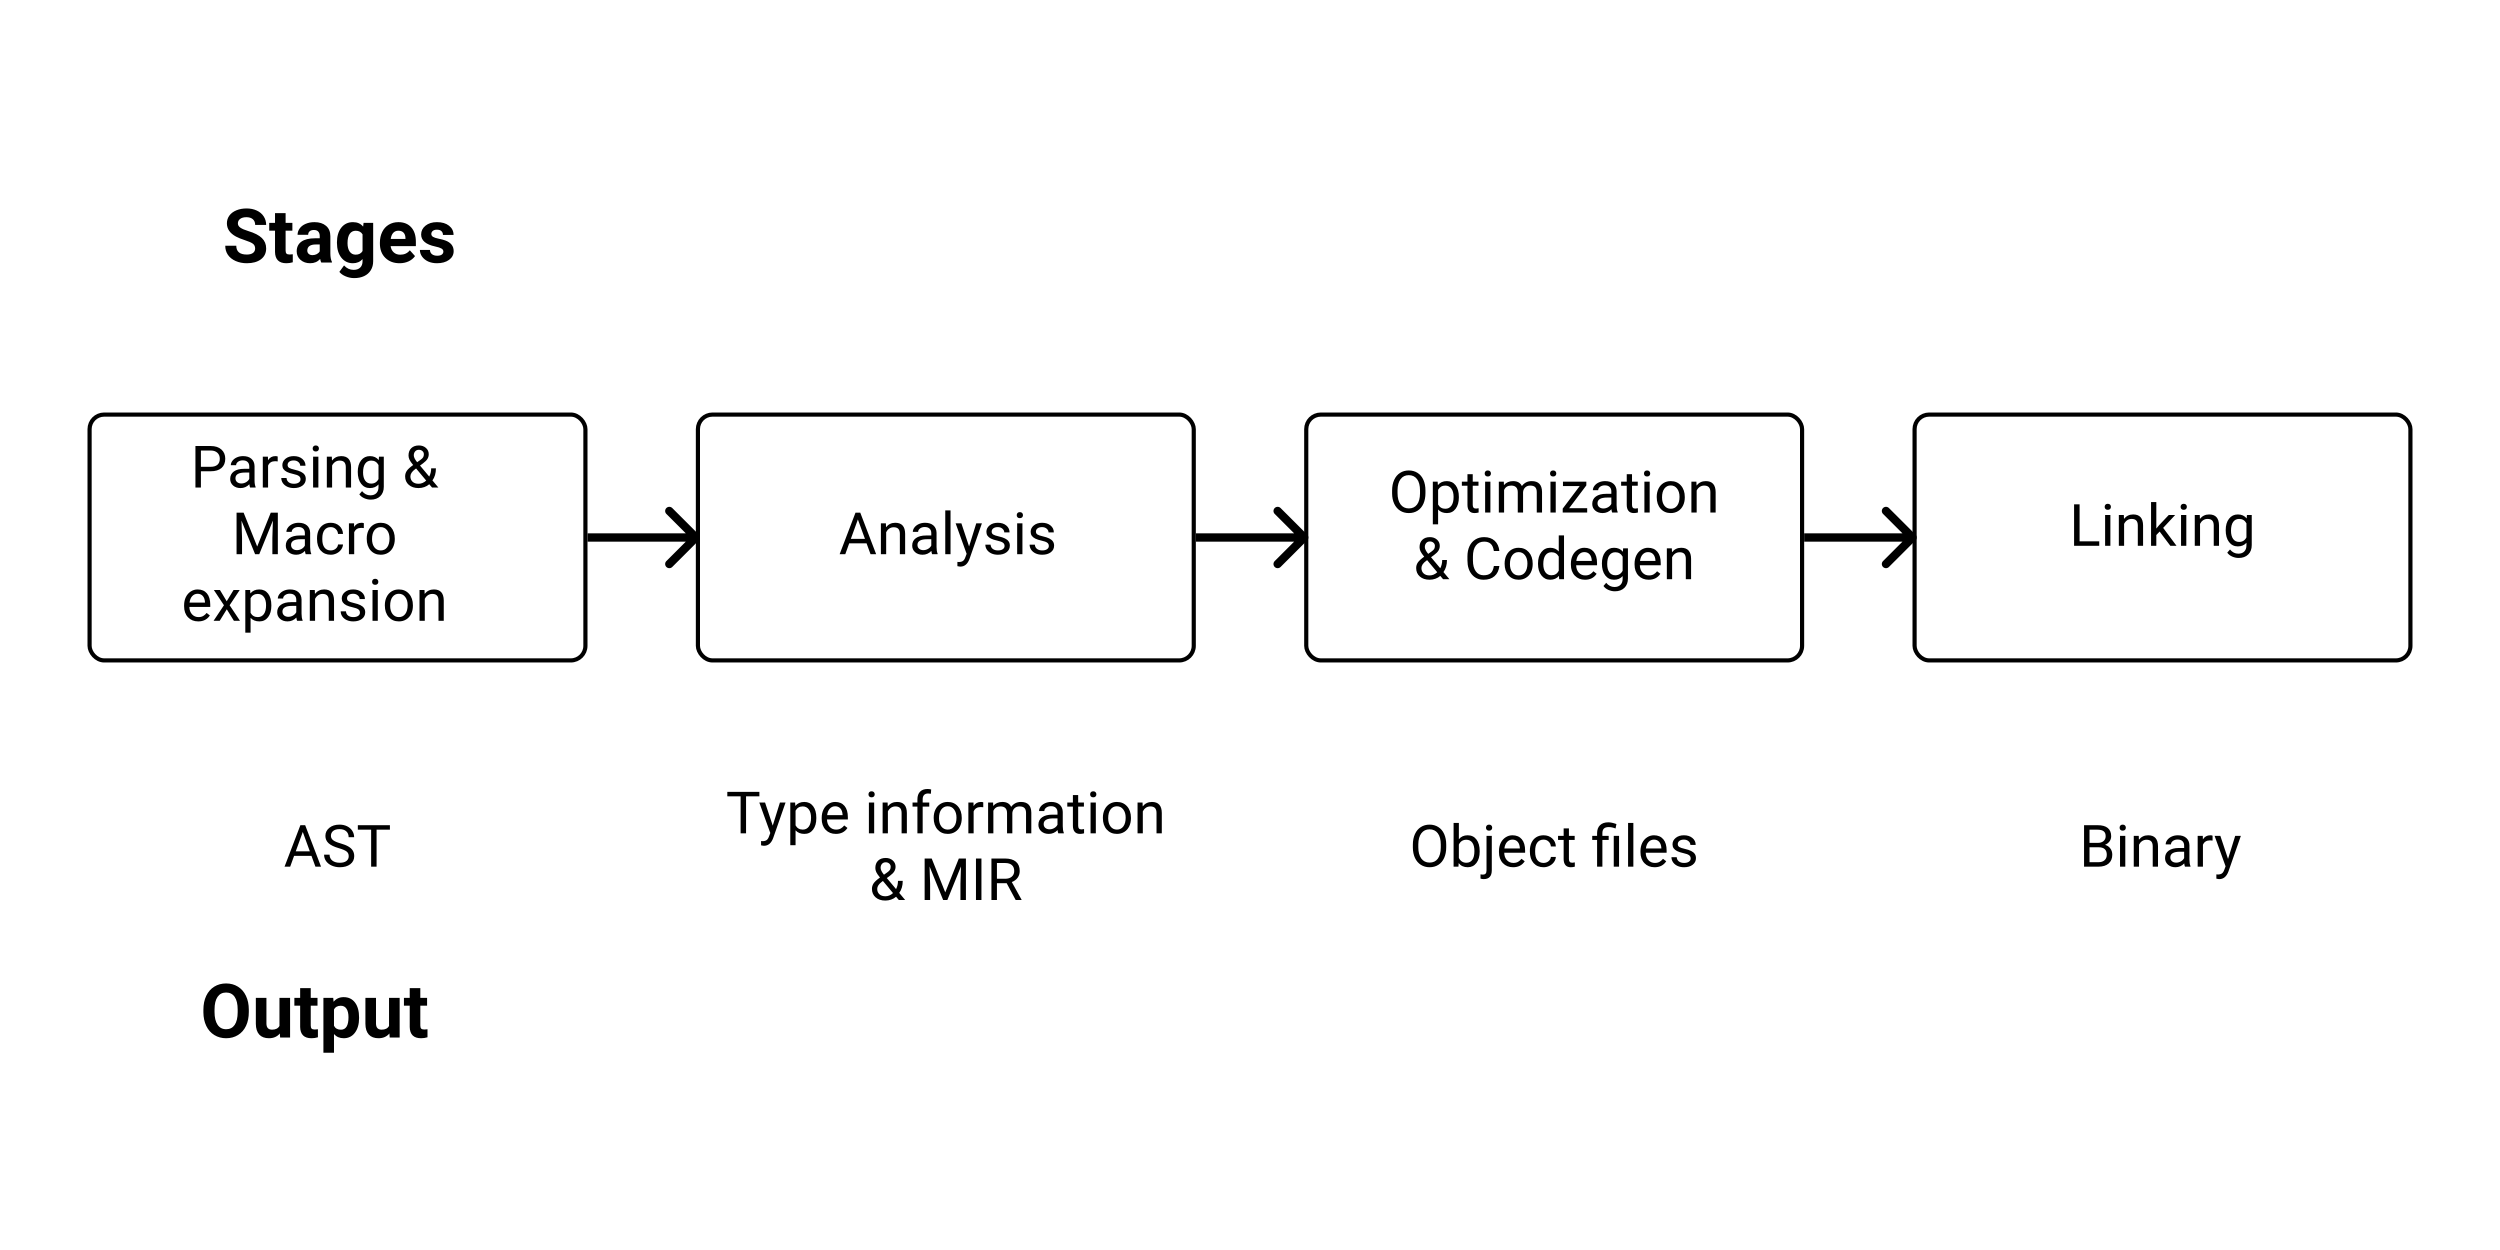<svg width="600" height="300" viewBox="0 0 600 300" fill="none" xmlns="http://www.w3.org/2000/svg">
<rect width="600" height="300" fill="white"/>
<rect x="21.5" y="99.5" width="119" height="59" rx="3.5" fill="white" stroke="black"/>
<rect x="167.5" y="99.5" width="119" height="59" rx="3.5" fill="white" stroke="black"/>
<rect x="313.5" y="99.5" width="119" height="59" rx="3.5" fill="white" stroke="black"/>
<rect x="459.5" y="99.5" width="119" height="59" rx="3.5" fill="white" stroke="black"/>
<path d="M74.752 205.402H70.582L69.645 208H68.292L72.093 198.047H73.241L77.049 208H75.702L74.752 205.402ZM70.978 204.322H74.362L72.667 199.667L70.978 204.322ZM81.321 203.563C80.196 203.24 79.375 202.843 78.86 202.374C78.35 201.9 78.095 201.317 78.095 200.624C78.095 199.84 78.407 199.193 79.031 198.683C79.66 198.168 80.476 197.91 81.478 197.91C82.162 197.91 82.77 198.042 83.304 198.307C83.841 198.571 84.256 198.936 84.548 199.4C84.844 199.865 84.992 200.373 84.992 200.925H83.673C83.673 200.323 83.481 199.852 83.099 199.51C82.716 199.163 82.176 198.99 81.478 198.99C80.831 198.99 80.326 199.134 79.961 199.421C79.601 199.703 79.421 200.098 79.421 200.604C79.421 201.009 79.592 201.353 79.934 201.636C80.28 201.914 80.866 202.169 81.69 202.401C82.52 202.634 83.167 202.891 83.632 203.174C84.101 203.452 84.448 203.778 84.671 204.151C84.899 204.525 85.013 204.965 85.013 205.471C85.013 206.277 84.698 206.924 84.069 207.412C83.44 207.895 82.6 208.137 81.547 208.137C80.863 208.137 80.225 208.007 79.633 207.747C79.04 207.483 78.582 207.123 78.259 206.667C77.94 206.211 77.78 205.694 77.78 205.115H79.1C79.1 205.717 79.321 206.193 79.763 206.544C80.209 206.89 80.804 207.063 81.547 207.063C82.24 207.063 82.77 206.922 83.14 206.64C83.509 206.357 83.693 205.972 83.693 205.484C83.693 204.997 83.522 204.621 83.181 204.356C82.839 204.088 82.219 203.823 81.321 203.563ZM93.578 199.127H90.379V208H89.073V199.127H85.881V198.047H93.578V199.127Z" fill="black"/>
<path d="M182.252 191.127H179.053V200H177.747V191.127H174.555V190.047H182.252V191.127ZM185.458 198.147L187.181 192.604H188.534L185.561 201.142C185.1 202.372 184.369 202.987 183.366 202.987L183.127 202.967L182.655 202.878V201.853L182.997 201.88C183.425 201.88 183.758 201.793 183.995 201.62C184.237 201.447 184.435 201.13 184.59 200.67L184.87 199.918L182.231 192.604H183.612L185.458 198.147ZM195.917 196.384C195.917 197.509 195.66 198.416 195.145 199.104C194.63 199.793 193.932 200.137 193.053 200.137C192.155 200.137 191.449 199.852 190.934 199.282V202.844H189.669V192.604H190.824L190.886 193.424C191.401 192.786 192.116 192.467 193.032 192.467C193.921 192.467 194.623 192.802 195.138 193.472C195.657 194.142 195.917 195.074 195.917 196.268V196.384ZM194.652 196.24C194.652 195.406 194.475 194.748 194.119 194.265C193.764 193.782 193.276 193.54 192.656 193.54C191.891 193.54 191.316 193.88 190.934 194.559V198.093C191.312 198.767 191.891 199.104 192.67 199.104C193.276 199.104 193.757 198.865 194.112 198.387C194.472 197.904 194.652 197.188 194.652 196.24ZM200.6 200.137C199.597 200.137 198.781 199.809 198.152 199.152C197.523 198.492 197.209 197.61 197.209 196.507V196.274C197.209 195.541 197.348 194.887 197.626 194.312C197.909 193.734 198.3 193.283 198.802 192.959C199.308 192.631 199.854 192.467 200.442 192.467C201.404 192.467 202.151 192.784 202.685 193.417C203.218 194.05 203.484 194.957 203.484 196.138V196.664H198.474C198.492 197.393 198.704 197.983 199.109 198.435C199.52 198.881 200.039 199.104 200.668 199.104C201.115 199.104 201.493 199.013 201.803 198.831C202.113 198.649 202.384 198.407 202.616 198.106L203.389 198.708C202.769 199.66 201.839 200.137 200.6 200.137ZM200.442 193.506C199.932 193.506 199.504 193.693 199.157 194.066C198.811 194.436 198.597 194.955 198.515 195.625H202.22V195.529C202.183 194.887 202.01 194.39 201.7 194.039C201.39 193.684 200.971 193.506 200.442 193.506ZM209.801 200H208.536V192.604H209.801V200ZM208.434 190.642C208.434 190.437 208.495 190.263 208.618 190.122C208.746 189.981 208.933 189.91 209.179 189.91C209.425 189.91 209.612 189.981 209.739 190.122C209.867 190.263 209.931 190.437 209.931 190.642C209.931 190.847 209.867 191.018 209.739 191.154C209.612 191.291 209.425 191.359 209.179 191.359C208.933 191.359 208.746 191.291 208.618 191.154C208.495 191.018 208.434 190.847 208.434 190.642ZM213.027 192.604L213.068 193.533C213.633 192.822 214.372 192.467 215.283 192.467C216.846 192.467 217.635 193.349 217.648 195.112V200H216.384V195.105C216.379 194.572 216.256 194.178 216.015 193.923C215.778 193.668 215.406 193.54 214.9 193.54C214.49 193.54 214.13 193.649 213.82 193.868C213.51 194.087 213.269 194.374 213.096 194.729V200H211.831V192.604H213.027ZM220.178 200V193.581H219.009V192.604H220.178V191.845C220.178 191.052 220.39 190.439 220.813 190.006C221.237 189.573 221.837 189.356 222.611 189.356C222.903 189.356 223.192 189.395 223.479 189.473L223.411 190.498C223.197 190.457 222.969 190.437 222.728 190.437C222.317 190.437 222.001 190.557 221.777 190.799C221.554 191.036 221.442 191.378 221.442 191.824V192.604H223.021V193.581H221.442V200H220.178ZM224.088 196.233C224.088 195.509 224.229 194.857 224.512 194.278C224.799 193.7 225.195 193.253 225.701 192.938C226.212 192.624 226.793 192.467 227.444 192.467C228.451 192.467 229.265 192.815 229.885 193.513C230.509 194.21 230.821 195.137 230.821 196.295V196.384C230.821 197.104 230.682 197.751 230.404 198.325C230.131 198.895 229.737 199.339 229.222 199.658C228.711 199.977 228.123 200.137 227.458 200.137C226.455 200.137 225.642 199.788 225.018 199.091C224.398 198.394 224.088 197.471 224.088 196.322V196.233ZM225.359 196.384C225.359 197.204 225.549 197.863 225.927 198.359C226.31 198.856 226.82 199.104 227.458 199.104C228.101 199.104 228.611 198.854 228.989 198.353C229.368 197.847 229.557 197.14 229.557 196.233C229.557 195.422 229.363 194.766 228.976 194.265C228.593 193.759 228.082 193.506 227.444 193.506C226.82 193.506 226.316 193.754 225.934 194.251C225.551 194.748 225.359 195.459 225.359 196.384ZM235.982 193.738C235.791 193.706 235.584 193.69 235.36 193.69C234.531 193.69 233.968 194.044 233.672 194.75V200H232.407V192.604H233.638L233.658 193.458C234.073 192.797 234.661 192.467 235.422 192.467C235.668 192.467 235.855 192.499 235.982 192.562V193.738ZM238.341 192.604L238.375 193.424C238.917 192.786 239.649 192.467 240.569 192.467C241.604 192.467 242.308 192.863 242.682 193.656C242.928 193.301 243.247 193.014 243.639 192.795C244.035 192.576 244.502 192.467 245.04 192.467C246.662 192.467 247.487 193.326 247.515 195.044V200H246.25V195.119C246.25 194.59 246.129 194.196 245.888 193.937C245.646 193.672 245.241 193.54 244.671 193.54C244.201 193.54 243.812 193.681 243.502 193.964C243.192 194.242 243.012 194.618 242.962 195.092V200H241.69V195.153C241.69 194.078 241.164 193.54 240.111 193.54C239.282 193.54 238.715 193.893 238.409 194.6V200H237.145V192.604H238.341ZM253.995 200C253.922 199.854 253.863 199.594 253.817 199.221C253.229 199.831 252.528 200.137 251.712 200.137C250.983 200.137 250.383 199.932 249.914 199.521C249.449 199.107 249.217 198.583 249.217 197.949C249.217 197.179 249.508 196.582 250.092 196.158C250.68 195.73 251.505 195.516 252.566 195.516H253.797V194.935C253.797 194.493 253.665 194.142 253.4 193.882C253.136 193.618 252.746 193.485 252.231 193.485C251.78 193.485 251.402 193.599 251.097 193.827C250.791 194.055 250.639 194.331 250.639 194.654H249.367C249.367 194.285 249.497 193.93 249.757 193.588C250.021 193.242 250.377 192.968 250.823 192.768C251.274 192.567 251.769 192.467 252.307 192.467C253.159 192.467 253.826 192.681 254.31 193.109C254.793 193.533 255.043 194.119 255.062 194.866V198.271C255.062 198.95 255.148 199.49 255.321 199.891V200H253.995ZM251.896 199.036C252.293 199.036 252.669 198.934 253.024 198.729C253.38 198.523 253.637 198.257 253.797 197.929V196.411H252.806C251.256 196.411 250.481 196.865 250.481 197.771C250.481 198.168 250.614 198.478 250.878 198.701C251.142 198.924 251.482 199.036 251.896 199.036ZM258.76 190.812V192.604H260.141V193.581H258.76V198.168C258.76 198.464 258.821 198.688 258.944 198.838C259.067 198.984 259.277 199.057 259.573 199.057C259.719 199.057 259.92 199.029 260.175 198.975V200C259.842 200.091 259.519 200.137 259.204 200.137C258.639 200.137 258.213 199.966 257.926 199.624C257.639 199.282 257.495 198.797 257.495 198.168V193.581H256.148V192.604H257.495V190.812H258.76ZM262.998 200H261.733V192.604H262.998V200ZM261.631 190.642C261.631 190.437 261.692 190.263 261.815 190.122C261.943 189.981 262.13 189.91 262.376 189.91C262.622 189.91 262.809 189.981 262.937 190.122C263.064 190.263 263.128 190.437 263.128 190.642C263.128 190.847 263.064 191.018 262.937 191.154C262.809 191.291 262.622 191.359 262.376 191.359C262.13 191.359 261.943 191.291 261.815 191.154C261.692 191.018 261.631 190.847 261.631 190.642ZM264.693 196.233C264.693 195.509 264.835 194.857 265.117 194.278C265.404 193.7 265.801 193.253 266.307 192.938C266.817 192.624 267.398 192.467 268.05 192.467C269.057 192.467 269.87 192.815 270.49 193.513C271.115 194.21 271.427 195.137 271.427 196.295V196.384C271.427 197.104 271.288 197.751 271.01 198.325C270.736 198.895 270.342 199.339 269.827 199.658C269.317 199.977 268.729 200.137 268.063 200.137C267.061 200.137 266.247 199.788 265.623 199.091C265.003 198.394 264.693 197.471 264.693 196.322V196.233ZM265.965 196.384C265.965 197.204 266.154 197.863 266.532 198.359C266.915 198.856 267.425 199.104 268.063 199.104C268.706 199.104 269.216 198.854 269.595 198.353C269.973 197.847 270.162 197.14 270.162 196.233C270.162 195.422 269.968 194.766 269.581 194.265C269.198 193.759 268.688 193.506 268.05 193.506C267.425 193.506 266.922 193.754 266.539 194.251C266.156 194.748 265.965 195.459 265.965 196.384ZM274.209 192.604L274.25 193.533C274.815 192.822 275.553 192.467 276.465 192.467C278.028 192.467 278.816 193.349 278.83 195.112V200H277.565V195.105C277.561 194.572 277.438 194.178 277.196 193.923C276.959 193.668 276.588 193.54 276.082 193.54C275.672 193.54 275.312 193.649 275.002 193.868C274.692 194.087 274.451 194.374 274.277 194.729V200H273.013V192.604H274.209ZM209.268 213.327C209.268 212.849 209.4 212.409 209.664 212.008C209.933 211.607 210.443 211.14 211.195 210.606C210.753 210.069 210.457 209.636 210.307 209.308C210.156 208.979 210.081 208.654 210.081 208.33C210.081 207.574 210.304 206.981 210.751 206.553C211.198 206.124 211.804 205.91 212.569 205.91C213.253 205.91 213.818 206.111 214.265 206.512C214.711 206.908 214.935 207.41 214.935 208.016C214.935 208.417 214.832 208.788 214.627 209.13C214.426 209.467 214.073 209.823 213.567 210.196L212.836 210.736L215.051 213.382C215.361 212.789 215.516 212.131 215.516 211.406H216.657C216.657 212.568 216.377 213.532 215.816 214.298L217.238 216H215.721L215.058 215.214C214.72 215.515 214.324 215.745 213.868 215.904C213.417 216.059 212.957 216.137 212.487 216.137C211.517 216.137 210.737 215.879 210.149 215.364C209.562 214.849 209.268 214.17 209.268 213.327ZM212.487 215.104C213.157 215.104 213.77 214.849 214.326 214.339L211.899 211.434L211.674 211.598C210.913 212.158 210.532 212.735 210.532 213.327C210.532 213.865 210.705 214.296 211.052 214.619C211.403 214.943 211.881 215.104 212.487 215.104ZM211.346 208.289C211.346 208.727 211.615 209.273 212.152 209.93L212.959 209.362C213.269 209.144 213.481 208.936 213.595 208.74C213.709 208.54 213.766 208.298 213.766 208.016C213.766 207.71 213.652 207.457 213.424 207.257C213.196 207.052 212.909 206.949 212.562 206.949C212.189 206.949 211.893 207.077 211.674 207.332C211.455 207.583 211.346 207.902 211.346 208.289ZM223.609 206.047L226.863 214.168L230.117 206.047H231.819V216H230.507V212.124L230.63 207.94L227.362 216H226.357L223.097 207.961L223.227 212.124V216H221.914V206.047H223.609ZM235.545 216H234.232V206.047H235.545V216ZM241.602 211.974H239.264V216H237.944V206.047H241.239C242.36 206.047 243.222 206.302 243.823 206.812C244.429 207.323 244.732 208.066 244.732 209.041C244.732 209.661 244.564 210.201 244.227 210.661C243.894 211.121 243.429 211.465 242.832 211.693L245.17 215.918V216H243.762L241.602 211.974ZM239.264 210.9H241.28C241.932 210.9 242.449 210.732 242.832 210.395C243.219 210.057 243.413 209.606 243.413 209.041C243.413 208.426 243.229 207.954 242.859 207.626C242.495 207.298 241.966 207.132 241.273 207.127H239.264V210.9Z" fill="black"/>
<path d="M347.092 203.345C347.092 204.32 346.928 205.172 346.6 205.901C346.271 206.626 345.807 207.18 345.205 207.562C344.604 207.945 343.902 208.137 343.1 208.137C342.316 208.137 341.621 207.945 341.015 207.562C340.409 207.175 339.937 206.626 339.6 205.915C339.267 205.2 339.096 204.372 339.087 203.434V202.716C339.087 201.759 339.253 200.913 339.586 200.18C339.919 199.446 340.388 198.885 340.994 198.498C341.605 198.106 342.302 197.91 343.086 197.91C343.883 197.91 344.585 198.104 345.191 198.491C345.802 198.874 346.271 199.432 346.6 200.166C346.928 200.895 347.092 201.745 347.092 202.716V203.345ZM345.786 202.702C345.786 201.522 345.549 200.617 345.075 199.988C344.601 199.355 343.938 199.038 343.086 199.038C342.257 199.038 341.603 199.355 341.124 199.988C340.65 200.617 340.406 201.492 340.393 202.613V203.345C340.393 204.489 340.632 205.389 341.11 206.045C341.593 206.697 342.257 207.022 343.1 207.022C343.947 207.022 344.604 206.715 345.068 206.1C345.533 205.48 345.772 204.593 345.786 203.44V202.702ZM355.124 204.384C355.124 205.514 354.864 206.423 354.345 207.111C353.825 207.795 353.128 208.137 352.253 208.137C351.319 208.137 350.596 207.806 350.086 207.146L350.024 208H348.862V197.5H350.127V201.417C350.637 200.784 351.341 200.467 352.239 200.467C353.137 200.467 353.841 200.806 354.352 201.485C354.867 202.164 355.124 203.094 355.124 204.274V204.384ZM353.859 204.24C353.859 203.379 353.693 202.714 353.36 202.244C353.028 201.775 352.549 201.54 351.925 201.54C351.091 201.54 350.492 201.927 350.127 202.702V205.901C350.514 206.676 351.118 207.063 351.938 207.063C352.545 207.063 353.016 206.829 353.354 206.359C353.691 205.89 353.859 205.184 353.859 204.24ZM358.029 200.604V208.854C358.029 210.276 357.384 210.987 356.095 210.987C355.817 210.987 355.559 210.946 355.322 210.864V209.853C355.468 209.889 355.66 209.907 355.896 209.907C356.179 209.907 356.393 209.83 356.539 209.675C356.689 209.524 356.765 209.26 356.765 208.882V200.604H358.029ZM356.635 198.642C356.635 198.441 356.696 198.27 356.819 198.129C356.947 197.983 357.132 197.91 357.373 197.91C357.619 197.91 357.806 197.981 357.934 198.122C358.061 198.263 358.125 198.437 358.125 198.642C358.125 198.847 358.061 199.018 357.934 199.154C357.806 199.291 357.619 199.359 357.373 199.359C357.127 199.359 356.942 199.291 356.819 199.154C356.696 199.018 356.635 198.847 356.635 198.642ZM363.143 208.137C362.14 208.137 361.324 207.809 360.695 207.152C360.066 206.492 359.752 205.61 359.752 204.507V204.274C359.752 203.541 359.891 202.887 360.169 202.312C360.451 201.734 360.843 201.283 361.345 200.959C361.851 200.631 362.397 200.467 362.985 200.467C363.947 200.467 364.694 200.784 365.228 201.417C365.761 202.05 366.027 202.957 366.027 204.138V204.664H361.017C361.035 205.393 361.247 205.983 361.652 206.435C362.062 206.881 362.582 207.104 363.211 207.104C363.658 207.104 364.036 207.013 364.346 206.831C364.656 206.649 364.927 206.407 365.159 206.106L365.932 206.708C365.312 207.66 364.382 208.137 363.143 208.137ZM362.985 201.506C362.475 201.506 362.047 201.693 361.7 202.066C361.354 202.436 361.14 202.955 361.058 203.625H364.763V203.529C364.726 202.887 364.553 202.39 364.243 202.039C363.933 201.684 363.514 201.506 362.985 201.506ZM370.464 207.104C370.915 207.104 371.309 206.968 371.646 206.694C371.984 206.421 372.171 206.079 372.207 205.669H373.403C373.381 206.093 373.235 206.496 372.966 206.879C372.697 207.262 372.337 207.567 371.886 207.795C371.439 208.023 370.965 208.137 370.464 208.137C369.457 208.137 368.655 207.802 368.058 207.132C367.465 206.457 367.169 205.537 367.169 204.37V204.158C367.169 203.438 367.301 202.798 367.565 202.237C367.83 201.677 368.208 201.242 368.7 200.932C369.197 200.622 369.783 200.467 370.457 200.467C371.286 200.467 371.975 200.715 372.521 201.212C373.073 201.709 373.367 202.354 373.403 203.146H372.207C372.171 202.668 371.988 202.276 371.66 201.971C371.337 201.661 370.936 201.506 370.457 201.506C369.814 201.506 369.315 201.738 368.96 202.203C368.609 202.663 368.434 203.331 368.434 204.206V204.445C368.434 205.298 368.609 205.954 368.96 206.414C369.311 206.874 369.812 207.104 370.464 207.104ZM376.541 198.812V200.604H377.922V201.581H376.541V206.168C376.541 206.464 376.603 206.688 376.726 206.838C376.849 206.984 377.058 207.057 377.354 207.057C377.5 207.057 377.701 207.029 377.956 206.975V208C377.623 208.091 377.3 208.137 376.985 208.137C376.42 208.137 375.994 207.966 375.707 207.624C375.42 207.282 375.276 206.797 375.276 206.168V201.581H373.93V200.604H375.276V198.812H376.541ZM383.302 208V201.581H382.133V200.604H383.302V199.975C383.302 199.15 383.536 198.507 384.006 198.047C384.48 197.587 385.147 197.356 386.009 197.356C386.519 197.356 387.164 197.495 387.943 197.773L387.731 198.84C387.162 198.612 386.619 198.498 386.104 198.498C385.562 198.498 385.17 198.621 384.929 198.867C384.692 199.109 384.573 199.473 384.573 199.961V200.604H386.084V201.581H384.573V208H383.302ZM388.572 208H387.301V200.604H388.572V208ZM392.004 208H390.739V197.5H392.004V208ZM397.104 208.137C396.101 208.137 395.285 207.809 394.656 207.152C394.027 206.492 393.713 205.61 393.713 204.507V204.274C393.713 203.541 393.852 202.887 394.13 202.312C394.412 201.734 394.804 201.283 395.306 200.959C395.812 200.631 396.358 200.467 396.946 200.467C397.908 200.467 398.655 200.784 399.188 201.417C399.722 202.05 399.988 202.957 399.988 204.138V204.664H394.978C394.996 205.393 395.208 205.983 395.613 206.435C396.023 206.881 396.543 207.104 397.172 207.104C397.618 207.104 397.997 207.013 398.307 206.831C398.617 206.649 398.888 206.407 399.12 206.106L399.893 206.708C399.273 207.66 398.343 208.137 397.104 208.137ZM396.946 201.506C396.436 201.506 396.007 201.693 395.661 202.066C395.315 202.436 395.101 202.955 395.019 203.625H398.724V203.529C398.687 202.887 398.514 202.39 398.204 202.039C397.894 201.684 397.475 201.506 396.946 201.506ZM405.765 206.038C405.765 205.696 405.635 205.432 405.375 205.245C405.12 205.054 404.671 204.89 404.028 204.753C403.39 204.616 402.882 204.452 402.504 204.261C402.13 204.069 401.852 203.841 401.67 203.577C401.492 203.313 401.403 202.998 401.403 202.634C401.403 202.028 401.659 201.515 402.169 201.096C402.684 200.676 403.34 200.467 404.138 200.467C404.976 200.467 405.655 200.683 406.175 201.116C406.699 201.549 406.961 202.103 406.961 202.777H405.689C405.689 202.431 405.541 202.132 405.245 201.882C404.953 201.631 404.584 201.506 404.138 201.506C403.677 201.506 403.317 201.606 403.058 201.807C402.798 202.007 402.668 202.269 402.668 202.593C402.668 202.898 402.789 203.128 403.03 203.283C403.272 203.438 403.707 203.586 404.336 203.728C404.969 203.869 405.482 204.037 405.874 204.233C406.266 204.429 406.555 204.666 406.742 204.944C406.934 205.218 407.029 205.553 407.029 205.949C407.029 206.61 406.765 207.141 406.236 207.542C405.708 207.938 405.022 208.137 404.179 208.137C403.586 208.137 403.062 208.032 402.606 207.822C402.151 207.613 401.793 207.321 401.533 206.947C401.278 206.569 401.15 206.161 401.15 205.724H402.415C402.438 206.147 402.606 206.485 402.921 206.735C403.24 206.981 403.659 207.104 404.179 207.104C404.657 207.104 405.04 207.009 405.327 206.817C405.619 206.621 405.765 206.362 405.765 206.038Z" fill="black"/>
<path d="M500.173 208V198.047H503.427C504.507 198.047 505.318 198.27 505.86 198.717C506.407 199.163 506.681 199.824 506.681 200.699C506.681 201.164 506.549 201.576 506.284 201.937C506.02 202.292 505.66 202.568 505.204 202.764C505.742 202.914 506.166 203.201 506.476 203.625C506.79 204.044 506.947 204.546 506.947 205.129C506.947 206.022 506.658 206.724 506.079 207.234C505.5 207.745 504.682 208 503.625 208H500.173ZM501.485 203.345V206.927H503.652C504.263 206.927 504.744 206.77 505.095 206.455C505.45 206.136 505.628 205.699 505.628 205.143C505.628 203.944 504.976 203.345 503.673 203.345H501.485ZM501.485 202.292H503.468C504.042 202.292 504.5 202.148 504.842 201.861C505.188 201.574 505.361 201.185 505.361 200.692C505.361 200.146 505.202 199.749 504.883 199.503C504.564 199.252 504.078 199.127 503.427 199.127H501.485V202.292ZM510.071 208H508.807V200.604H510.071V208ZM508.704 198.642C508.704 198.437 508.766 198.263 508.889 198.122C509.016 197.981 509.203 197.91 509.449 197.91C509.695 197.91 509.882 197.981 510.01 198.122C510.137 198.263 510.201 198.437 510.201 198.642C510.201 198.847 510.137 199.018 510.01 199.154C509.882 199.291 509.695 199.359 509.449 199.359C509.203 199.359 509.016 199.291 508.889 199.154C508.766 199.018 508.704 198.847 508.704 198.642ZM513.298 200.604L513.339 201.533C513.904 200.822 514.642 200.467 515.554 200.467C517.117 200.467 517.905 201.349 517.919 203.112V208H516.654V203.105C516.65 202.572 516.527 202.178 516.285 201.923C516.048 201.668 515.677 201.54 515.171 201.54C514.761 201.54 514.401 201.649 514.091 201.868C513.781 202.087 513.539 202.374 513.366 202.729V208H512.102V200.604H513.298ZM524.393 208C524.32 207.854 524.26 207.594 524.215 207.221C523.627 207.831 522.925 208.137 522.109 208.137C521.38 208.137 520.781 207.932 520.312 207.521C519.847 207.107 519.614 206.583 519.614 205.949C519.614 205.179 519.906 204.582 520.489 204.158C521.077 203.73 521.902 203.516 522.964 203.516H524.194V202.935C524.194 202.493 524.062 202.142 523.798 201.882C523.534 201.618 523.144 201.485 522.629 201.485C522.178 201.485 521.799 201.599 521.494 201.827C521.189 202.055 521.036 202.331 521.036 202.654H519.765C519.765 202.285 519.895 201.93 520.154 201.588C520.419 201.242 520.774 200.968 521.221 200.768C521.672 200.567 522.166 200.467 522.704 200.467C523.556 200.467 524.224 200.681 524.707 201.109C525.19 201.533 525.441 202.119 525.459 202.866V206.271C525.459 206.95 525.546 207.49 525.719 207.891V208H524.393ZM522.294 207.036C522.69 207.036 523.066 206.934 523.422 206.729C523.777 206.523 524.035 206.257 524.194 205.929V204.411H523.203C521.654 204.411 520.879 204.865 520.879 205.771C520.879 206.168 521.011 206.478 521.275 206.701C521.54 206.924 521.879 207.036 522.294 207.036ZM531.017 201.738C530.825 201.706 530.618 201.69 530.395 201.69C529.565 201.69 529.002 202.044 528.706 202.75V208H527.441V200.604H528.672L528.692 201.458C529.107 200.797 529.695 200.467 530.456 200.467C530.702 200.467 530.889 200.499 531.017 200.562V201.738ZM534.729 206.147L536.451 200.604H537.805L534.831 209.142C534.371 210.372 533.639 210.987 532.637 210.987L532.397 210.967L531.926 210.878V209.853L532.268 209.88C532.696 209.88 533.029 209.793 533.266 209.62C533.507 209.447 533.705 209.13 533.86 208.67L534.141 207.918L531.502 200.604H532.883L534.729 206.147Z" fill="black"/>
<path d="M167.707 129.707C168.098 129.317 168.098 128.683 167.707 128.293L161.343 121.929C160.953 121.538 160.319 121.538 159.929 121.929C159.538 122.319 159.538 122.953 159.929 123.343L165.586 129L159.929 134.657C159.538 135.047 159.538 135.681 159.929 136.071C160.319 136.462 160.953 136.462 161.343 136.071L167.707 129.707ZM141 130H167V128H141V130Z" fill="black"/>
<path d="M313.707 129.707C314.098 129.317 314.098 128.683 313.707 128.293L307.343 121.929C306.953 121.538 306.319 121.538 305.929 121.929C305.538 122.319 305.538 122.953 305.929 123.343L311.586 129L305.929 134.657C305.538 135.047 305.538 135.681 305.929 136.071C306.319 136.462 306.953 136.462 307.343 136.071L313.707 129.707ZM287 130H313V128H287V130Z" fill="black"/>
<path d="M459.707 129.707C460.098 129.317 460.098 128.683 459.707 128.293L453.343 121.929C452.953 121.538 452.319 121.538 451.929 121.929C451.538 122.319 451.538 122.953 451.929 123.343L457.586 129L451.929 134.657C451.538 135.047 451.538 135.681 451.929 136.071C452.319 136.462 452.953 136.462 453.343 136.071L459.707 129.707ZM433 130H459V128H433V130Z" fill="black"/>
<path d="M48.218 113.104V117H46.905V107.047H50.576C51.665 107.047 52.518 107.325 53.133 107.881C53.753 108.437 54.062 109.173 54.062 110.089C54.062 111.055 53.759 111.8 53.153 112.324C52.552 112.844 51.688 113.104 50.562 113.104H48.218ZM48.218 112.03H50.576C51.278 112.03 51.816 111.866 52.19 111.538C52.563 111.205 52.75 110.727 52.75 110.103C52.75 109.51 52.563 109.036 52.19 108.681C51.816 108.325 51.303 108.141 50.651 108.127H48.218V112.03ZM60.023 117C59.95 116.854 59.891 116.594 59.846 116.221C59.258 116.831 58.556 117.137 57.74 117.137C57.011 117.137 56.412 116.932 55.942 116.521C55.477 116.107 55.245 115.583 55.245 114.949C55.245 114.179 55.537 113.582 56.12 113.158C56.708 112.73 57.533 112.516 58.595 112.516H59.825V111.935C59.825 111.493 59.693 111.142 59.429 110.882C59.164 110.618 58.775 110.485 58.26 110.485C57.809 110.485 57.43 110.599 57.125 110.827C56.82 111.055 56.667 111.331 56.667 111.654H55.395C55.395 111.285 55.525 110.93 55.785 110.588C56.05 110.242 56.405 109.968 56.852 109.768C57.303 109.567 57.797 109.467 58.335 109.467C59.187 109.467 59.855 109.681 60.338 110.109C60.821 110.533 61.072 111.119 61.09 111.866V115.271C61.09 115.95 61.176 116.49 61.35 116.891V117H60.023ZM57.925 116.036C58.321 116.036 58.697 115.934 59.053 115.729C59.408 115.523 59.666 115.257 59.825 114.929V113.411H58.834C57.285 113.411 56.51 113.865 56.51 114.771C56.51 115.168 56.642 115.478 56.906 115.701C57.171 115.924 57.51 116.036 57.925 116.036ZM66.647 110.738C66.456 110.706 66.249 110.69 66.025 110.69C65.196 110.69 64.633 111.044 64.337 111.75V117H63.072V109.604H64.303L64.323 110.458C64.738 109.797 65.326 109.467 66.087 109.467C66.333 109.467 66.52 109.499 66.647 109.562V110.738ZM72.123 115.038C72.123 114.696 71.993 114.432 71.733 114.245C71.478 114.054 71.029 113.89 70.387 113.753C69.749 113.616 69.241 113.452 68.862 113.261C68.489 113.069 68.211 112.841 68.028 112.577C67.851 112.313 67.762 111.998 67.762 111.634C67.762 111.028 68.017 110.515 68.527 110.096C69.042 109.676 69.699 109.467 70.496 109.467C71.335 109.467 72.014 109.683 72.533 110.116C73.057 110.549 73.319 111.103 73.319 111.777H72.048C72.048 111.431 71.9 111.132 71.603 110.882C71.312 110.631 70.943 110.506 70.496 110.506C70.036 110.506 69.676 110.606 69.416 110.807C69.156 111.007 69.026 111.269 69.026 111.593C69.026 111.898 69.147 112.128 69.389 112.283C69.63 112.438 70.065 112.586 70.694 112.728C71.328 112.869 71.841 113.037 72.232 113.233C72.624 113.429 72.914 113.666 73.101 113.944C73.292 114.218 73.388 114.553 73.388 114.949C73.388 115.61 73.123 116.141 72.595 116.542C72.066 116.938 71.38 117.137 70.537 117.137C69.945 117.137 69.421 117.032 68.965 116.822C68.509 116.613 68.151 116.321 67.892 115.947C67.636 115.569 67.509 115.161 67.509 114.724H68.773C68.796 115.147 68.965 115.485 69.279 115.735C69.598 115.981 70.018 116.104 70.537 116.104C71.016 116.104 71.398 116.009 71.686 115.817C71.977 115.621 72.123 115.362 72.123 115.038ZM76.409 117H75.144V109.604H76.409V117ZM75.042 107.642C75.042 107.437 75.103 107.263 75.227 107.122C75.354 106.981 75.541 106.91 75.787 106.91C76.033 106.91 76.22 106.981 76.348 107.122C76.475 107.263 76.539 107.437 76.539 107.642C76.539 107.847 76.475 108.018 76.348 108.154C76.22 108.291 76.033 108.359 75.787 108.359C75.541 108.359 75.354 108.291 75.227 108.154C75.103 108.018 75.042 107.847 75.042 107.642ZM79.636 109.604L79.677 110.533C80.242 109.822 80.98 109.467 81.892 109.467C83.455 109.467 84.243 110.349 84.257 112.112V117H82.992V112.105C82.988 111.572 82.865 111.178 82.623 110.923C82.386 110.668 82.015 110.54 81.509 110.54C81.099 110.54 80.739 110.649 80.429 110.868C80.119 111.087 79.877 111.374 79.704 111.729V117H78.439V109.604H79.636ZM85.863 113.24C85.863 112.087 86.13 111.171 86.663 110.492C87.196 109.809 87.903 109.467 88.782 109.467C89.685 109.467 90.389 109.786 90.894 110.424L90.956 109.604H92.111V116.822C92.111 117.779 91.826 118.534 91.257 119.085C90.692 119.636 89.931 119.912 88.974 119.912C88.44 119.912 87.919 119.798 87.408 119.57C86.898 119.342 86.508 119.03 86.239 118.634L86.895 117.875C87.438 118.545 88.101 118.88 88.885 118.88C89.5 118.88 89.978 118.707 90.32 118.36C90.667 118.014 90.84 117.526 90.84 116.897V116.262C90.334 116.845 89.644 117.137 88.769 117.137C87.903 117.137 87.201 116.788 86.663 116.091C86.13 115.394 85.863 114.443 85.863 113.24ZM87.135 113.384C87.135 114.218 87.306 114.874 87.647 115.353C87.989 115.826 88.468 116.063 89.083 116.063C89.88 116.063 90.466 115.701 90.84 114.977V111.6C90.453 110.893 89.871 110.54 89.097 110.54C88.481 110.54 88.001 110.779 87.654 111.258C87.308 111.736 87.135 112.445 87.135 113.384ZM97.231 114.327C97.231 113.849 97.364 113.409 97.628 113.008C97.897 112.607 98.407 112.14 99.159 111.606C98.717 111.069 98.421 110.636 98.27 110.308C98.12 109.979 98.045 109.654 98.045 109.33C98.045 108.574 98.268 107.981 98.715 107.553C99.162 107.124 99.768 106.91 100.533 106.91C101.217 106.91 101.782 107.111 102.229 107.512C102.675 107.908 102.898 108.41 102.898 109.016C102.898 109.417 102.796 109.788 102.591 110.13C102.39 110.467 102.037 110.823 101.531 111.196L100.8 111.736L103.015 114.382C103.325 113.789 103.479 113.131 103.479 112.406H104.621C104.621 113.568 104.341 114.532 103.78 115.298L105.202 117H103.685L103.021 116.214C102.684 116.515 102.288 116.745 101.832 116.904C101.381 117.059 100.921 117.137 100.451 117.137C99.481 117.137 98.701 116.879 98.113 116.364C97.525 115.849 97.231 115.17 97.231 114.327ZM100.451 116.104C101.121 116.104 101.734 115.849 102.29 115.339L99.863 112.434L99.638 112.598C98.877 113.158 98.496 113.735 98.496 114.327C98.496 114.865 98.669 115.296 99.016 115.619C99.367 115.943 99.845 116.104 100.451 116.104ZM99.31 109.289C99.31 109.727 99.579 110.273 100.116 110.93L100.923 110.362C101.233 110.144 101.445 109.936 101.559 109.74C101.673 109.54 101.729 109.298 101.729 109.016C101.729 108.71 101.616 108.457 101.388 108.257C101.16 108.052 100.873 107.949 100.526 107.949C100.153 107.949 99.856 108.077 99.638 108.332C99.419 108.583 99.31 108.902 99.31 109.289ZM58.472 123.047L61.726 131.168L64.98 123.047H66.682V133H65.369V129.124L65.492 124.94L62.225 133H61.22L57.959 124.961L58.089 129.124V133H56.776V123.047H58.472ZM73.367 133C73.294 132.854 73.235 132.594 73.189 132.221C72.602 132.831 71.9 133.137 71.084 133.137C70.355 133.137 69.755 132.932 69.286 132.521C68.821 132.107 68.589 131.583 68.589 130.949C68.589 130.179 68.88 129.582 69.464 129.158C70.052 128.73 70.877 128.516 71.939 128.516H73.169V127.935C73.169 127.493 73.037 127.142 72.772 126.882C72.508 126.618 72.118 126.485 71.603 126.485C71.152 126.485 70.774 126.599 70.469 126.827C70.163 127.055 70.011 127.331 70.011 127.654H68.739C68.739 127.285 68.869 126.93 69.129 126.588C69.393 126.242 69.749 125.968 70.195 125.768C70.647 125.567 71.141 125.467 71.679 125.467C72.531 125.467 73.199 125.681 73.682 126.109C74.165 126.533 74.415 127.119 74.434 127.866V131.271C74.434 131.95 74.52 132.49 74.693 132.891V133H73.367ZM71.269 132.036C71.665 132.036 72.041 131.934 72.397 131.729C72.752 131.523 73.009 131.257 73.169 130.929V129.411H72.178C70.628 129.411 69.853 129.865 69.853 130.771C69.853 131.168 69.986 131.478 70.25 131.701C70.514 131.924 70.854 132.036 71.269 132.036ZM79.383 132.104C79.834 132.104 80.228 131.968 80.565 131.694C80.903 131.421 81.09 131.079 81.126 130.669H82.322C82.299 131.093 82.154 131.496 81.885 131.879C81.616 132.262 81.256 132.567 80.805 132.795C80.358 133.023 79.884 133.137 79.383 133.137C78.376 133.137 77.574 132.802 76.977 132.132C76.384 131.457 76.088 130.537 76.088 129.37V129.158C76.088 128.438 76.22 127.798 76.484 127.237C76.749 126.677 77.127 126.242 77.619 125.932C78.116 125.622 78.701 125.467 79.376 125.467C80.205 125.467 80.894 125.715 81.44 126.212C81.992 126.709 82.286 127.354 82.322 128.146H81.126C81.09 127.668 80.907 127.276 80.579 126.971C80.255 126.661 79.855 126.506 79.376 126.506C78.733 126.506 78.234 126.738 77.879 127.203C77.528 127.663 77.353 128.331 77.353 129.206V129.445C77.353 130.298 77.528 130.954 77.879 131.414C78.23 131.874 78.731 132.104 79.383 132.104ZM87.319 126.738C87.128 126.706 86.921 126.69 86.697 126.69C85.868 126.69 85.305 127.044 85.009 127.75V133H83.744V125.604H84.975L84.995 126.458C85.41 125.797 85.998 125.467 86.759 125.467C87.005 125.467 87.192 125.499 87.319 125.562V126.738ZM88.017 129.233C88.017 128.509 88.158 127.857 88.44 127.278C88.728 126.7 89.124 126.253 89.63 125.938C90.14 125.624 90.721 125.467 91.373 125.467C92.38 125.467 93.194 125.815 93.814 126.513C94.438 127.21 94.75 128.137 94.75 129.295V129.384C94.75 130.104 94.611 130.751 94.333 131.325C94.06 131.895 93.665 132.339 93.15 132.658C92.64 132.977 92.052 133.137 91.387 133.137C90.384 133.137 89.571 132.788 88.946 132.091C88.326 131.394 88.017 130.471 88.017 129.322V129.233ZM89.288 129.384C89.288 130.204 89.477 130.863 89.856 131.359C90.238 131.856 90.749 132.104 91.387 132.104C92.029 132.104 92.54 131.854 92.918 131.353C93.296 130.847 93.485 130.14 93.485 129.233C93.485 128.422 93.292 127.766 92.904 127.265C92.522 126.759 92.011 126.506 91.373 126.506C90.749 126.506 90.245 126.754 89.862 127.251C89.48 127.748 89.288 128.459 89.288 129.384ZM47.575 149.137C46.573 149.137 45.757 148.809 45.128 148.152C44.499 147.492 44.185 146.61 44.185 145.507V145.274C44.185 144.541 44.324 143.887 44.602 143.312C44.884 142.734 45.276 142.283 45.777 141.959C46.283 141.631 46.83 141.467 47.418 141.467C48.38 141.467 49.127 141.784 49.66 142.417C50.193 143.05 50.46 143.957 50.46 145.138V145.664H45.449C45.467 146.393 45.679 146.983 46.085 147.435C46.495 147.881 47.015 148.104 47.644 148.104C48.09 148.104 48.468 148.013 48.778 147.831C49.088 147.649 49.359 147.407 49.592 147.106L50.364 147.708C49.745 148.66 48.815 149.137 47.575 149.137ZM47.418 142.506C46.908 142.506 46.479 142.693 46.133 143.066C45.786 143.436 45.572 143.955 45.49 144.625H49.195V144.529C49.159 143.887 48.986 143.39 48.676 143.039C48.366 142.684 47.947 142.506 47.418 142.506ZM54.411 144.304L56.052 141.604H57.528L55.108 145.261L57.603 149H56.141L54.432 146.231L52.723 149H51.253L53.748 145.261L51.328 141.604H52.791L54.411 144.304ZM65.123 145.384C65.123 146.509 64.866 147.416 64.351 148.104C63.836 148.793 63.138 149.137 62.259 149.137C61.361 149.137 60.655 148.852 60.14 148.282V151.844H58.875V141.604H60.03L60.092 142.424C60.607 141.786 61.322 141.467 62.238 141.467C63.127 141.467 63.829 141.802 64.344 142.472C64.863 143.142 65.123 144.074 65.123 145.268V145.384ZM63.858 145.24C63.858 144.406 63.681 143.748 63.325 143.265C62.97 142.782 62.482 142.54 61.862 142.54C61.097 142.54 60.523 142.88 60.14 143.559V147.093C60.518 147.767 61.097 148.104 61.876 148.104C62.482 148.104 62.963 147.865 63.318 147.387C63.678 146.904 63.858 146.188 63.858 145.24ZM71.303 149C71.23 148.854 71.171 148.594 71.125 148.221C70.537 148.831 69.835 149.137 69.019 149.137C68.29 149.137 67.691 148.932 67.222 148.521C66.757 148.107 66.524 147.583 66.524 146.949C66.524 146.179 66.816 145.582 67.399 145.158C67.987 144.73 68.812 144.516 69.874 144.516H71.105V143.935C71.105 143.493 70.972 143.142 70.708 142.882C70.444 142.618 70.054 142.485 69.539 142.485C69.088 142.485 68.71 142.599 68.404 142.827C68.099 143.055 67.946 143.331 67.946 143.654H66.675C66.675 143.285 66.805 142.93 67.064 142.588C67.329 142.242 67.684 141.968 68.131 141.768C68.582 141.567 69.076 141.467 69.614 141.467C70.466 141.467 71.134 141.681 71.617 142.109C72.1 142.533 72.351 143.119 72.369 143.866V147.271C72.369 147.95 72.456 148.49 72.629 148.891V149H71.303ZM69.204 148.036C69.601 148.036 69.977 147.934 70.332 147.729C70.688 147.523 70.945 147.257 71.105 146.929V145.411H70.113C68.564 145.411 67.789 145.865 67.789 146.771C67.789 147.168 67.921 147.478 68.186 147.701C68.45 147.924 68.789 148.036 69.204 148.036ZM75.548 141.604L75.589 142.533C76.154 141.822 76.892 141.467 77.804 141.467C79.367 141.467 80.155 142.349 80.169 144.112V149H78.904V144.105C78.9 143.572 78.777 143.178 78.535 142.923C78.298 142.668 77.927 142.54 77.421 142.54C77.011 142.54 76.651 142.649 76.341 142.868C76.031 143.087 75.789 143.374 75.616 143.729V149H74.352V141.604H75.548ZM86.383 147.038C86.383 146.696 86.253 146.432 85.993 146.245C85.738 146.054 85.289 145.89 84.647 145.753C84.008 145.616 83.5 145.452 83.122 145.261C82.748 145.069 82.47 144.841 82.288 144.577C82.11 144.313 82.022 143.998 82.022 143.634C82.022 143.028 82.277 142.515 82.787 142.096C83.302 141.676 83.958 141.467 84.756 141.467C85.594 141.467 86.273 141.683 86.793 142.116C87.317 142.549 87.579 143.103 87.579 143.777H86.308C86.308 143.431 86.159 143.132 85.863 142.882C85.572 142.631 85.203 142.506 84.756 142.506C84.296 142.506 83.936 142.606 83.676 142.807C83.416 143.007 83.286 143.269 83.286 143.593C83.286 143.898 83.407 144.128 83.648 144.283C83.89 144.438 84.325 144.586 84.954 144.728C85.588 144.869 86.1 145.037 86.492 145.233C86.884 145.429 87.174 145.666 87.36 145.944C87.552 146.218 87.647 146.553 87.647 146.949C87.647 147.61 87.383 148.141 86.855 148.542C86.326 148.938 85.64 149.137 84.797 149.137C84.204 149.137 83.68 149.032 83.225 148.822C82.769 148.613 82.411 148.321 82.151 147.947C81.896 147.569 81.769 147.161 81.769 146.724H83.033C83.056 147.147 83.225 147.485 83.539 147.735C83.858 147.981 84.277 148.104 84.797 148.104C85.275 148.104 85.658 148.009 85.945 147.817C86.237 147.621 86.383 147.362 86.383 147.038ZM90.669 149H89.404V141.604H90.669V149ZM89.302 139.642C89.302 139.437 89.363 139.263 89.486 139.122C89.614 138.981 89.801 138.91 90.047 138.91C90.293 138.91 90.48 138.981 90.607 139.122C90.735 139.263 90.799 139.437 90.799 139.642C90.799 139.847 90.735 140.018 90.607 140.154C90.48 140.291 90.293 140.359 90.047 140.359C89.801 140.359 89.614 140.291 89.486 140.154C89.363 140.018 89.302 139.847 89.302 139.642ZM92.364 145.233C92.364 144.509 92.505 143.857 92.788 143.278C93.075 142.7 93.472 142.253 93.978 141.938C94.488 141.624 95.069 141.467 95.721 141.467C96.728 141.467 97.541 141.815 98.161 142.513C98.785 143.21 99.098 144.137 99.098 145.295V145.384C99.098 146.104 98.959 146.751 98.681 147.325C98.407 147.895 98.013 148.339 97.498 148.658C96.988 148.977 96.4 149.137 95.734 149.137C94.732 149.137 93.918 148.788 93.294 148.091C92.674 147.394 92.364 146.471 92.364 145.322V145.233ZM93.636 145.384C93.636 146.204 93.825 146.863 94.203 147.359C94.586 147.856 95.096 148.104 95.734 148.104C96.377 148.104 96.887 147.854 97.266 147.353C97.644 146.847 97.833 146.14 97.833 145.233C97.833 144.422 97.639 143.766 97.252 143.265C96.869 142.759 96.359 142.506 95.721 142.506C95.096 142.506 94.593 142.754 94.21 143.251C93.827 143.748 93.636 144.459 93.636 145.384ZM101.88 141.604L101.921 142.533C102.486 141.822 103.224 141.467 104.136 141.467C105.699 141.467 106.487 142.349 106.501 144.112V149H105.236V144.105C105.232 143.572 105.109 143.178 104.867 142.923C104.63 142.668 104.259 142.54 103.753 142.54C103.343 142.54 102.983 142.649 102.673 142.868C102.363 143.087 102.121 143.374 101.948 143.729V149H100.684V141.604H101.88Z" fill="black"/>
<path d="M207.977 130.402H203.807L202.87 133H201.517L205.317 123.047H206.466L210.273 133H208.927L207.977 130.402ZM204.203 129.322H207.587L205.892 124.667L204.203 129.322ZM212.611 125.604L212.652 126.533C213.217 125.822 213.956 125.467 214.867 125.467C216.43 125.467 217.219 126.349 217.232 128.112V133H215.968V128.105C215.963 127.572 215.84 127.178 215.599 126.923C215.362 126.668 214.99 126.54 214.484 126.54C214.074 126.54 213.714 126.649 213.404 126.868C213.094 127.087 212.853 127.374 212.68 127.729V133H211.415V125.604H212.611ZM223.706 133C223.633 132.854 223.574 132.594 223.528 132.221C222.94 132.831 222.239 133.137 221.423 133.137C220.694 133.137 220.094 132.932 219.625 132.521C219.16 132.107 218.928 131.583 218.928 130.949C218.928 130.179 219.219 129.582 219.803 129.158C220.391 128.73 221.215 128.516 222.277 128.516H223.508V127.935C223.508 127.493 223.376 127.142 223.111 126.882C222.847 126.618 222.457 126.485 221.942 126.485C221.491 126.485 221.113 126.599 220.808 126.827C220.502 127.055 220.35 127.331 220.35 127.654H219.078C219.078 127.285 219.208 126.93 219.468 126.588C219.732 126.242 220.088 125.968 220.534 125.768C220.985 125.567 221.48 125.467 222.018 125.467C222.87 125.467 223.537 125.681 224.021 126.109C224.504 126.533 224.754 127.119 224.772 127.866V131.271C224.772 131.95 224.859 132.49 225.032 132.891V133H223.706ZM221.607 132.036C222.004 132.036 222.38 131.934 222.735 131.729C223.091 131.523 223.348 131.257 223.508 130.929V129.411H222.517C220.967 129.411 220.192 129.865 220.192 130.771C220.192 131.168 220.325 131.478 220.589 131.701C220.853 131.924 221.193 132.036 221.607 132.036ZM228.129 133H226.864V122.5H228.129V133ZM232.579 131.147L234.302 125.604H235.655L232.682 134.142C232.221 135.372 231.49 135.987 230.487 135.987L230.248 135.967L229.776 135.878V134.853L230.118 134.88C230.547 134.88 230.879 134.793 231.116 134.62C231.358 134.447 231.556 134.13 231.711 133.67L231.991 132.918L229.353 125.604H230.733L232.579 131.147ZM241.097 131.038C241.097 130.696 240.967 130.432 240.707 130.245C240.452 130.054 240.003 129.89 239.36 129.753C238.722 129.616 238.214 129.452 237.836 129.261C237.462 129.069 237.184 128.841 237.002 128.577C236.824 128.313 236.735 127.998 236.735 127.634C236.735 127.028 236.991 126.515 237.501 126.096C238.016 125.676 238.672 125.467 239.47 125.467C240.308 125.467 240.987 125.683 241.507 126.116C242.031 126.549 242.293 127.103 242.293 127.777H241.021C241.021 127.431 240.873 127.132 240.577 126.882C240.285 126.631 239.916 126.506 239.47 126.506C239.009 126.506 238.649 126.606 238.39 126.807C238.13 127.007 238 127.269 238 127.593C238 127.898 238.121 128.128 238.362 128.283C238.604 128.438 239.039 128.586 239.668 128.728C240.301 128.869 240.814 129.037 241.206 129.233C241.598 129.429 241.887 129.666 242.074 129.944C242.266 130.218 242.361 130.553 242.361 130.949C242.361 131.61 242.097 132.141 241.568 132.542C241.04 132.938 240.354 133.137 239.511 133.137C238.918 133.137 238.394 133.032 237.938 132.822C237.483 132.613 237.125 132.321 236.865 131.947C236.61 131.569 236.482 131.161 236.482 130.724H237.747C237.77 131.147 237.938 131.485 238.253 131.735C238.572 131.981 238.991 132.104 239.511 132.104C239.989 132.104 240.372 132.009 240.659 131.817C240.951 131.621 241.097 131.362 241.097 131.038ZM245.383 133H244.118V125.604H245.383V133ZM244.016 123.642C244.016 123.437 244.077 123.263 244.2 123.122C244.328 122.981 244.515 122.91 244.761 122.91C245.007 122.91 245.194 122.981 245.321 123.122C245.449 123.263 245.513 123.437 245.513 123.642C245.513 123.847 245.449 124.018 245.321 124.154C245.194 124.291 245.007 124.359 244.761 124.359C244.515 124.359 244.328 124.291 244.2 124.154C244.077 124.018 244.016 123.847 244.016 123.642ZM251.72 131.038C251.72 130.696 251.59 130.432 251.33 130.245C251.075 130.054 250.626 129.89 249.983 129.753C249.345 129.616 248.837 129.452 248.459 129.261C248.085 129.069 247.807 128.841 247.625 128.577C247.447 128.313 247.358 127.998 247.358 127.634C247.358 127.028 247.614 126.515 248.124 126.096C248.639 125.676 249.295 125.467 250.093 125.467C250.931 125.467 251.61 125.683 252.13 126.116C252.654 126.549 252.916 127.103 252.916 127.777H251.645C251.645 127.431 251.496 127.132 251.2 126.882C250.909 126.631 250.539 126.506 250.093 126.506C249.632 126.506 249.272 126.606 249.013 126.807C248.753 127.007 248.623 127.269 248.623 127.593C248.623 127.898 248.744 128.128 248.985 128.283C249.227 128.438 249.662 128.586 250.291 128.728C250.924 128.869 251.437 129.037 251.829 129.233C252.221 129.429 252.51 129.666 252.697 129.944C252.889 130.218 252.984 130.553 252.984 130.949C252.984 131.61 252.72 132.141 252.191 132.542C251.663 132.938 250.977 133.137 250.134 133.137C249.541 133.137 249.017 133.032 248.562 132.822C248.106 132.613 247.748 132.321 247.488 131.947C247.233 131.569 247.105 131.161 247.105 130.724H248.37C248.393 131.147 248.562 131.485 248.876 131.735C249.195 131.981 249.614 132.104 250.134 132.104C250.612 132.104 250.995 132.009 251.282 131.817C251.574 131.621 251.72 131.362 251.72 131.038Z" fill="black"/>
<path d="M342.108 118.345C342.108 119.32 341.944 120.172 341.616 120.901C341.288 121.626 340.823 122.18 340.222 122.562C339.62 122.945 338.918 123.137 338.116 123.137C337.332 123.137 336.637 122.945 336.031 122.562C335.425 122.175 334.953 121.626 334.616 120.915C334.284 120.2 334.113 119.372 334.104 118.434V117.716C334.104 116.759 334.27 115.913 334.603 115.18C334.935 114.446 335.405 113.885 336.011 113.498C336.621 113.106 337.319 112.91 338.103 112.91C338.9 112.91 339.602 113.104 340.208 113.491C340.819 113.874 341.288 114.432 341.616 115.166C341.944 115.895 342.108 116.745 342.108 117.716V118.345ZM340.803 117.702C340.803 116.522 340.566 115.617 340.092 114.988C339.618 114.355 338.955 114.038 338.103 114.038C337.273 114.038 336.619 114.355 336.141 114.988C335.667 115.617 335.423 116.492 335.409 117.613V118.345C335.409 119.489 335.648 120.389 336.127 121.045C336.61 121.697 337.273 122.022 338.116 122.022C338.964 122.022 339.62 121.715 340.085 121.1C340.55 120.48 340.789 119.593 340.803 118.44V117.702ZM350.127 119.384C350.127 120.509 349.869 121.416 349.354 122.104C348.84 122.793 348.142 123.137 347.263 123.137C346.365 123.137 345.659 122.852 345.144 122.282V125.844H343.879V115.604H345.034L345.096 116.424C345.611 115.786 346.326 115.467 347.242 115.467C348.131 115.467 348.833 115.802 349.348 116.472C349.867 117.142 350.127 118.074 350.127 119.268V119.384ZM348.862 119.24C348.862 118.406 348.685 117.748 348.329 117.265C347.974 116.782 347.486 116.54 346.866 116.54C346.101 116.54 345.526 116.88 345.144 117.559V121.093C345.522 121.767 346.101 122.104 346.88 122.104C347.486 122.104 347.967 121.865 348.322 121.387C348.682 120.904 348.862 120.188 348.862 119.24ZM353.456 113.812V115.604H354.837V116.581H353.456V121.168C353.456 121.464 353.518 121.688 353.641 121.838C353.764 121.984 353.973 122.057 354.27 122.057C354.415 122.057 354.616 122.029 354.871 121.975V123C354.538 123.091 354.215 123.137 353.9 123.137C353.335 123.137 352.909 122.966 352.622 122.624C352.335 122.282 352.191 121.797 352.191 121.168V116.581H350.845V115.604H352.191V113.812H353.456ZM357.694 123H356.43V115.604H357.694V123ZM356.327 113.642C356.327 113.437 356.389 113.263 356.512 113.122C356.639 112.981 356.826 112.91 357.072 112.91C357.318 112.91 357.505 112.981 357.633 113.122C357.76 113.263 357.824 113.437 357.824 113.642C357.824 113.847 357.76 114.018 357.633 114.154C357.505 114.291 357.318 114.359 357.072 114.359C356.826 114.359 356.639 114.291 356.512 114.154C356.389 114.018 356.327 113.847 356.327 113.642ZM360.914 115.604L360.948 116.424C361.491 115.786 362.222 115.467 363.143 115.467C364.177 115.467 364.881 115.863 365.255 116.656C365.501 116.301 365.82 116.014 366.212 115.795C366.608 115.576 367.076 115.467 367.613 115.467C369.236 115.467 370.061 116.326 370.088 118.044V123H368.823V118.119C368.823 117.59 368.702 117.196 368.461 116.937C368.219 116.672 367.814 116.54 367.244 116.54C366.775 116.54 366.385 116.681 366.075 116.964C365.765 117.242 365.585 117.618 365.535 118.092V123H364.264V118.153C364.264 117.078 363.737 116.54 362.685 116.54C361.855 116.54 361.288 116.893 360.982 117.6V123H359.718V115.604H360.914ZM373.376 123H372.111V115.604H373.376V123ZM372.009 113.642C372.009 113.437 372.07 113.263 372.193 113.122C372.321 112.981 372.508 112.91 372.754 112.91C373 112.91 373.187 112.981 373.314 113.122C373.442 113.263 373.506 113.437 373.506 113.642C373.506 113.847 373.442 114.018 373.314 114.154C373.187 114.291 373 114.359 372.754 114.359C372.508 114.359 372.321 114.291 372.193 114.154C372.07 114.018 372.009 113.847 372.009 113.642ZM376.596 121.968H380.923V123H375.051V122.07L379.132 116.649H375.112V115.604H380.718V116.499L376.596 121.968ZM386.918 123C386.845 122.854 386.786 122.594 386.74 122.221C386.152 122.831 385.451 123.137 384.635 123.137C383.906 123.137 383.306 122.932 382.837 122.521C382.372 122.107 382.14 121.583 382.14 120.949C382.14 120.179 382.431 119.582 383.015 119.158C383.603 118.73 384.427 118.516 385.489 118.516H386.72V117.935C386.72 117.493 386.588 117.142 386.323 116.882C386.059 116.618 385.669 116.485 385.154 116.485C384.703 116.485 384.325 116.599 384.02 116.827C383.714 117.055 383.562 117.331 383.562 117.654H382.29C382.29 117.285 382.42 116.93 382.68 116.588C382.944 116.242 383.299 115.968 383.746 115.768C384.197 115.567 384.692 115.467 385.229 115.467C386.082 115.467 386.749 115.681 387.232 116.109C387.715 116.533 387.966 117.119 387.984 117.866V121.271C387.984 121.95 388.071 122.49 388.244 122.891V123H386.918ZM384.819 122.036C385.216 122.036 385.592 121.934 385.947 121.729C386.303 121.523 386.56 121.257 386.72 120.929V119.411H385.729C384.179 119.411 383.404 119.865 383.404 120.771C383.404 121.168 383.536 121.478 383.801 121.701C384.065 121.924 384.405 122.036 384.819 122.036ZM391.683 113.812V115.604H393.063V116.581H391.683V121.168C391.683 121.464 391.744 121.688 391.867 121.838C391.99 121.984 392.2 122.057 392.496 122.057C392.642 122.057 392.842 122.029 393.098 121.975V123C392.765 123.091 392.441 123.137 392.127 123.137C391.562 123.137 391.136 122.966 390.849 122.624C390.562 122.282 390.418 121.797 390.418 121.168V116.581H389.071V115.604H390.418V113.812H391.683ZM395.921 123H394.656V115.604H395.921V123ZM394.554 113.642C394.554 113.437 394.615 113.263 394.738 113.122C394.866 112.981 395.053 112.91 395.299 112.91C395.545 112.91 395.732 112.981 395.859 113.122C395.987 113.263 396.051 113.437 396.051 113.642C396.051 113.847 395.987 114.018 395.859 114.154C395.732 114.291 395.545 114.359 395.299 114.359C395.053 114.359 394.866 114.291 394.738 114.154C394.615 114.018 394.554 113.847 394.554 113.642ZM397.616 119.233C397.616 118.509 397.757 117.857 398.04 117.278C398.327 116.7 398.724 116.253 399.229 115.938C399.74 115.624 400.321 115.467 400.973 115.467C401.98 115.467 402.793 115.815 403.413 116.513C404.037 117.21 404.35 118.137 404.35 119.295V119.384C404.35 120.104 404.211 120.751 403.933 121.325C403.659 121.895 403.265 122.339 402.75 122.658C402.24 122.977 401.652 123.137 400.986 123.137C399.984 123.137 399.17 122.788 398.546 122.091C397.926 121.394 397.616 120.471 397.616 119.322V119.233ZM398.888 119.384C398.888 120.204 399.077 120.863 399.455 121.359C399.838 121.856 400.348 122.104 400.986 122.104C401.629 122.104 402.139 121.854 402.518 121.353C402.896 120.847 403.085 120.14 403.085 119.233C403.085 118.422 402.891 117.766 402.504 117.265C402.121 116.759 401.611 116.506 400.973 116.506C400.348 116.506 399.845 116.754 399.462 117.251C399.079 117.748 398.888 118.459 398.888 119.384ZM407.132 115.604L407.173 116.533C407.738 115.822 408.476 115.467 409.388 115.467C410.951 115.467 411.739 116.349 411.753 118.112V123H410.488V118.105C410.484 117.572 410.361 117.178 410.119 116.923C409.882 116.668 409.511 116.54 409.005 116.54C408.595 116.54 408.235 116.649 407.925 116.868C407.615 117.087 407.373 117.374 407.2 117.729V123H405.936V115.604H407.132ZM339.88 136.327C339.88 135.849 340.012 135.409 340.276 135.008C340.545 134.607 341.056 134.14 341.808 133.606C341.366 133.069 341.069 132.636 340.919 132.308C340.769 131.979 340.693 131.654 340.693 131.33C340.693 130.574 340.917 129.981 341.363 129.553C341.81 129.124 342.416 128.91 343.182 128.91C343.865 128.91 344.43 129.111 344.877 129.512C345.324 129.908 345.547 130.41 345.547 131.016C345.547 131.417 345.444 131.788 345.239 132.13C345.039 132.467 344.686 132.823 344.18 133.196L343.448 133.736L345.663 136.382C345.973 135.789 346.128 135.131 346.128 134.406H347.27C347.27 135.568 346.989 136.532 346.429 137.298L347.851 139H346.333L345.67 138.214C345.333 138.515 344.936 138.745 344.48 138.904C344.029 139.059 343.569 139.137 343.1 139.137C342.129 139.137 341.35 138.879 340.762 138.364C340.174 137.849 339.88 137.17 339.88 136.327ZM343.1 138.104C343.77 138.104 344.382 137.849 344.938 137.339L342.512 134.434L342.286 134.598C341.525 135.158 341.145 135.735 341.145 136.327C341.145 136.865 341.318 137.296 341.664 137.619C342.015 137.943 342.493 138.104 343.1 138.104ZM341.958 131.289C341.958 131.727 342.227 132.273 342.765 132.93L343.571 132.362C343.881 132.144 344.093 131.936 344.207 131.74C344.321 131.54 344.378 131.298 344.378 131.016C344.378 130.71 344.264 130.457 344.036 130.257C343.808 130.052 343.521 129.949 343.175 129.949C342.801 129.949 342.505 130.077 342.286 130.332C342.067 130.583 341.958 130.902 341.958 131.289ZM359.848 135.842C359.725 136.895 359.335 137.708 358.679 138.282C358.027 138.852 357.159 139.137 356.074 139.137C354.898 139.137 353.955 138.715 353.244 137.872C352.538 137.029 352.185 135.901 352.185 134.488V133.531C352.185 132.606 352.349 131.793 352.677 131.091C353.009 130.389 353.479 129.851 354.085 129.478C354.691 129.099 355.393 128.91 356.19 128.91C357.248 128.91 358.095 129.206 358.733 129.799C359.371 130.387 359.743 131.202 359.848 132.246H358.528C358.414 131.453 358.166 130.879 357.783 130.523C357.405 130.168 356.874 129.99 356.19 129.99C355.352 129.99 354.693 130.3 354.215 130.92C353.741 131.54 353.504 132.422 353.504 133.565V134.529C353.504 135.609 353.729 136.468 354.181 137.106C354.632 137.744 355.263 138.063 356.074 138.063C356.803 138.063 357.362 137.899 357.749 137.571C358.141 137.239 358.401 136.662 358.528 135.842H359.848ZM361.112 135.233C361.112 134.509 361.254 133.857 361.536 133.278C361.823 132.7 362.22 132.253 362.726 131.938C363.236 131.624 363.817 131.467 364.469 131.467C365.476 131.467 366.289 131.815 366.909 132.513C367.534 133.21 367.846 134.137 367.846 135.295V135.384C367.846 136.104 367.707 136.751 367.429 137.325C367.155 137.895 366.761 138.339 366.246 138.658C365.736 138.977 365.148 139.137 364.482 139.137C363.48 139.137 362.666 138.788 362.042 138.091C361.422 137.394 361.112 136.471 361.112 135.322V135.233ZM362.384 135.384C362.384 136.204 362.573 136.863 362.951 137.359C363.334 137.856 363.844 138.104 364.482 138.104C365.125 138.104 365.635 137.854 366.014 137.353C366.392 136.847 366.581 136.14 366.581 135.233C366.581 134.422 366.387 133.766 366 133.265C365.617 132.759 365.107 132.506 364.469 132.506C363.844 132.506 363.341 132.754 362.958 133.251C362.575 133.748 362.384 134.459 362.384 135.384ZM369.124 135.24C369.124 134.105 369.393 133.194 369.931 132.506C370.468 131.813 371.173 131.467 372.043 131.467C372.909 131.467 373.595 131.763 374.101 132.355V128.5H375.365V139H374.203L374.142 138.207C373.636 138.827 372.932 139.137 372.029 139.137C371.173 139.137 370.473 138.786 369.931 138.084C369.393 137.382 369.124 136.466 369.124 135.336V135.24ZM370.389 135.384C370.389 136.222 370.562 136.879 370.908 137.353C371.255 137.826 371.733 138.063 372.344 138.063C373.146 138.063 373.731 137.703 374.101 136.983V133.586C373.722 132.889 373.141 132.54 372.357 132.54C371.738 132.54 371.255 132.779 370.908 133.258C370.562 133.736 370.389 134.445 370.389 135.384ZM380.403 139.137C379.401 139.137 378.585 138.809 377.956 138.152C377.327 137.492 377.013 136.61 377.013 135.507V135.274C377.013 134.541 377.152 133.887 377.43 133.312C377.712 132.734 378.104 132.283 378.605 131.959C379.111 131.631 379.658 131.467 380.246 131.467C381.208 131.467 381.955 131.784 382.488 132.417C383.021 133.05 383.288 133.957 383.288 135.138V135.664H378.277C378.296 136.393 378.507 136.983 378.913 137.435C379.323 137.881 379.843 138.104 380.472 138.104C380.918 138.104 381.297 138.013 381.606 137.831C381.916 137.649 382.188 137.407 382.42 137.106L383.192 137.708C382.573 138.66 381.643 139.137 380.403 139.137ZM380.246 132.506C379.736 132.506 379.307 132.693 378.961 133.066C378.615 133.436 378.4 133.955 378.318 134.625H382.023V134.529C381.987 133.887 381.814 133.39 381.504 133.039C381.194 132.684 380.775 132.506 380.246 132.506ZM384.457 135.24C384.457 134.087 384.724 133.171 385.257 132.492C385.79 131.809 386.496 131.467 387.376 131.467C388.278 131.467 388.982 131.786 389.488 132.424L389.55 131.604H390.705V138.822C390.705 139.779 390.42 140.534 389.851 141.085C389.285 141.636 388.524 141.912 387.567 141.912C387.034 141.912 386.512 141.798 386.002 141.57C385.492 141.342 385.102 141.03 384.833 140.634L385.489 139.875C386.032 140.545 386.695 140.88 387.479 140.88C388.094 140.88 388.572 140.707 388.914 140.36C389.26 140.014 389.434 139.526 389.434 138.897V138.262C388.928 138.845 388.237 139.137 387.362 139.137C386.496 139.137 385.795 138.788 385.257 138.091C384.724 137.394 384.457 136.443 384.457 135.24ZM385.729 135.384C385.729 136.218 385.899 136.874 386.241 137.353C386.583 137.826 387.062 138.063 387.677 138.063C388.474 138.063 389.06 137.701 389.434 136.977V133.6C389.046 132.893 388.465 132.54 387.69 132.54C387.075 132.54 386.594 132.779 386.248 133.258C385.902 133.736 385.729 134.445 385.729 135.384ZM395.688 139.137C394.686 139.137 393.87 138.809 393.241 138.152C392.612 137.492 392.298 136.61 392.298 135.507V135.274C392.298 134.541 392.437 133.887 392.715 133.312C392.997 132.734 393.389 132.283 393.891 131.959C394.396 131.631 394.943 131.467 395.531 131.467C396.493 131.467 397.24 131.784 397.773 132.417C398.307 133.05 398.573 133.957 398.573 135.138V135.664H393.562C393.581 136.393 393.793 136.983 394.198 137.435C394.608 137.881 395.128 138.104 395.757 138.104C396.203 138.104 396.582 138.013 396.892 137.831C397.201 137.649 397.473 137.407 397.705 137.106L398.478 137.708C397.858 138.66 396.928 139.137 395.688 139.137ZM395.531 132.506C395.021 132.506 394.592 132.693 394.246 133.066C393.9 133.436 393.686 133.955 393.604 134.625H397.309V134.529C397.272 133.887 397.099 133.39 396.789 133.039C396.479 132.684 396.06 132.506 395.531 132.506ZM401.239 131.604L401.28 132.533C401.845 131.822 402.584 131.467 403.495 131.467C405.058 131.467 405.847 132.349 405.86 134.112V139H404.596V134.105C404.591 133.572 404.468 133.178 404.227 132.923C403.99 132.668 403.618 132.54 403.112 132.54C402.702 132.54 402.342 132.649 402.032 132.868C401.722 133.087 401.481 133.374 401.308 133.729V139H400.043V131.604H401.239Z" fill="black"/>
<path d="M499.101 129.927H503.817V131H497.781V121.047H499.101V129.927ZM506.49 131H505.226V123.604H506.49V131ZM505.123 121.642C505.123 121.437 505.185 121.263 505.308 121.122C505.435 120.981 505.622 120.91 505.868 120.91C506.114 120.91 506.301 120.981 506.429 121.122C506.556 121.263 506.62 121.437 506.62 121.642C506.62 121.847 506.556 122.018 506.429 122.154C506.301 122.291 506.114 122.359 505.868 122.359C505.622 122.359 505.435 122.291 505.308 122.154C505.185 122.018 505.123 121.847 505.123 121.642ZM509.717 123.604L509.758 124.533C510.323 123.822 511.061 123.467 511.973 123.467C513.536 123.467 514.324 124.349 514.338 126.112V131H513.073V126.105C513.069 125.572 512.946 125.178 512.704 124.923C512.467 124.668 512.096 124.54 511.59 124.54C511.18 124.54 510.82 124.649 510.51 124.868C510.2 125.087 509.958 125.374 509.785 125.729V131H508.521V123.604H509.717ZM518.31 127.575L517.517 128.402V131H516.252V120.5H517.517V126.851L518.193 126.037L520.497 123.604H522.035L519.157 126.693L522.37 131H520.887L518.31 127.575ZM524.715 131H523.45V123.604H524.715V131ZM523.348 121.642C523.348 121.437 523.409 121.263 523.532 121.122C523.66 120.981 523.847 120.91 524.093 120.91C524.339 120.91 524.526 120.981 524.653 121.122C524.781 121.263 524.845 121.437 524.845 121.642C524.845 121.847 524.781 122.018 524.653 122.154C524.526 122.291 524.339 122.359 524.093 122.359C523.847 122.359 523.66 122.291 523.532 122.154C523.409 122.018 523.348 121.847 523.348 121.642ZM527.941 123.604L527.982 124.533C528.548 123.822 529.286 123.467 530.197 123.467C531.76 123.467 532.549 124.349 532.562 126.112V131H531.298V126.105C531.293 125.572 531.17 125.178 530.929 124.923C530.692 124.668 530.32 124.54 529.814 124.54C529.404 124.54 529.044 124.649 528.734 124.868C528.424 125.087 528.183 125.374 528.01 125.729V131H526.745V123.604H527.941ZM534.169 127.24C534.169 126.087 534.436 125.171 534.969 124.492C535.502 123.809 536.208 123.467 537.088 123.467C537.99 123.467 538.694 123.786 539.2 124.424L539.262 123.604H540.417V130.822C540.417 131.779 540.132 132.534 539.562 133.085C538.997 133.636 538.236 133.912 537.279 133.912C536.746 133.912 536.224 133.798 535.714 133.57C535.203 133.342 534.814 133.03 534.545 132.634L535.201 131.875C535.743 132.545 536.407 132.88 537.19 132.88C537.806 132.88 538.284 132.707 538.626 132.36C538.972 132.014 539.146 131.526 539.146 130.897V130.262C538.64 130.845 537.949 131.137 537.074 131.137C536.208 131.137 535.507 130.788 534.969 130.091C534.436 129.394 534.169 128.443 534.169 127.24ZM535.44 127.384C535.44 128.218 535.611 128.874 535.953 129.353C536.295 129.826 536.773 130.063 537.389 130.063C538.186 130.063 538.772 129.701 539.146 128.977V125.6C538.758 124.893 538.177 124.54 537.402 124.54C536.787 124.54 536.306 124.779 535.96 125.258C535.614 125.736 535.44 126.445 535.44 127.384Z" fill="black"/>
<path d="M61.232 59.643C61.232 59.145 61.057 58.764 60.705 58.5C60.353 58.23 59.721 57.949 58.807 57.656C57.893 57.357 57.169 57.065 56.636 56.777C55.183 55.992 54.456 54.935 54.456 53.605C54.456 52.913 54.649 52.298 55.036 51.759C55.429 51.214 55.988 50.789 56.715 50.484C57.447 50.18 58.268 50.027 59.176 50.027C60.09 50.027 60.904 50.194 61.619 50.528C62.334 50.856 62.888 51.322 63.28 51.926C63.679 52.529 63.878 53.215 63.878 53.982H61.241C61.241 53.397 61.057 52.942 60.688 52.62C60.318 52.292 59.8 52.128 59.132 52.128C58.487 52.128 57.986 52.266 57.629 52.541C57.272 52.81 57.093 53.168 57.093 53.613C57.093 54.029 57.301 54.378 57.717 54.659C58.139 54.94 58.757 55.204 59.571 55.45C61.071 55.901 62.164 56.461 62.85 57.129C63.535 57.797 63.878 58.629 63.878 59.625C63.878 60.732 63.459 61.602 62.621 62.235C61.783 62.862 60.655 63.176 59.237 63.176C58.253 63.176 57.356 62.997 56.548 62.64C55.739 62.276 55.121 61.781 54.693 61.154C54.272 60.527 54.06 59.801 54.06 58.975H56.706C56.706 60.387 57.55 61.093 59.237 61.093C59.864 61.093 60.353 60.967 60.705 60.715C61.057 60.457 61.232 60.1 61.232 59.643ZM68.545 51.152V53.49H70.171V55.353H68.545V60.1C68.545 60.451 68.612 60.703 68.747 60.855C68.882 61.008 69.14 61.084 69.52 61.084C69.802 61.084 70.051 61.063 70.268 61.023V62.947C69.769 63.1 69.257 63.176 68.73 63.176C66.948 63.176 66.04 62.276 66.005 60.477V55.353H64.616V53.49H66.005V51.152H68.545ZM77.097 63C76.98 62.772 76.894 62.487 76.842 62.148C76.227 62.833 75.427 63.176 74.442 63.176C73.511 63.176 72.737 62.906 72.122 62.367C71.513 61.828 71.208 61.148 71.208 60.328C71.208 59.32 71.58 58.547 72.324 58.008C73.074 57.469 74.155 57.196 75.567 57.19H76.736V56.645C76.736 56.206 76.622 55.855 76.394 55.591C76.171 55.327 75.816 55.195 75.33 55.195C74.902 55.195 74.565 55.298 74.319 55.503C74.079 55.708 73.959 55.989 73.959 56.347H71.419C71.419 55.796 71.589 55.286 71.929 54.817C72.269 54.349 72.749 53.982 73.37 53.719C73.991 53.449 74.689 53.315 75.462 53.315C76.634 53.315 77.562 53.61 78.248 54.202C78.939 54.788 79.285 55.614 79.285 56.681V60.803C79.291 61.705 79.417 62.388 79.663 62.851V63H77.097ZM74.996 61.233C75.371 61.233 75.717 61.151 76.033 60.987C76.35 60.817 76.584 60.592 76.736 60.31V58.676H75.787C74.516 58.676 73.839 59.115 73.757 59.994L73.748 60.144C73.748 60.46 73.859 60.721 74.082 60.926C74.305 61.131 74.609 61.233 74.996 61.233ZM80.867 58.175C80.867 56.716 81.213 55.541 81.904 54.65C82.602 53.76 83.539 53.315 84.717 53.315C85.76 53.315 86.571 53.672 87.151 54.387L87.257 53.49H89.56V62.684C89.56 63.516 89.369 64.239 88.988 64.855C88.613 65.47 88.083 65.939 87.397 66.261C86.712 66.583 85.909 66.744 84.989 66.744C84.292 66.744 83.612 66.603 82.95 66.322C82.288 66.047 81.787 65.689 81.447 65.25L82.572 63.703C83.205 64.412 83.973 64.767 84.875 64.767C85.549 64.767 86.073 64.585 86.448 64.222C86.823 63.864 87.011 63.355 87.011 62.692V62.183C86.425 62.845 85.654 63.176 84.699 63.176C83.557 63.176 82.631 62.73 81.922 61.84C81.219 60.943 80.867 59.757 80.867 58.28V58.175ZM83.407 58.359C83.407 59.221 83.58 59.898 83.926 60.39C84.272 60.876 84.746 61.119 85.35 61.119C86.123 61.119 86.677 60.829 87.011 60.249V56.25C86.671 55.67 86.123 55.38 85.367 55.38C84.758 55.38 84.277 55.629 83.926 56.127C83.58 56.625 83.407 57.369 83.407 58.359ZM95.897 63.176C94.502 63.176 93.365 62.748 92.486 61.893C91.613 61.037 91.177 59.898 91.177 58.474V58.227C91.177 57.273 91.361 56.42 91.731 55.67C92.1 54.914 92.621 54.334 93.295 53.93C93.975 53.52 94.748 53.315 95.615 53.315C96.916 53.315 97.939 53.725 98.683 54.545C99.433 55.365 99.808 56.528 99.808 58.034V59.071H93.752C93.834 59.692 94.08 60.19 94.49 60.565C94.906 60.94 95.431 61.128 96.064 61.128C97.042 61.128 97.807 60.773 98.357 60.065L99.606 61.462C99.225 62.001 98.709 62.423 98.059 62.727C97.408 63.026 96.688 63.176 95.897 63.176ZM95.606 55.371C95.103 55.371 94.692 55.541 94.376 55.881C94.065 56.221 93.866 56.707 93.778 57.34H97.311V57.138C97.3 56.575 97.147 56.142 96.855 55.837C96.561 55.526 96.145 55.371 95.606 55.371ZM106.408 60.372C106.408 60.062 106.253 59.818 105.942 59.643C105.638 59.461 105.146 59.3 104.466 59.159C102.204 58.685 101.073 57.724 101.073 56.276C101.073 55.433 101.422 54.73 102.119 54.167C102.822 53.599 103.739 53.315 104.87 53.315C106.077 53.315 107.041 53.599 107.762 54.167C108.488 54.735 108.852 55.474 108.852 56.382H106.312C106.312 56.019 106.194 55.72 105.96 55.485C105.726 55.245 105.359 55.125 104.861 55.125C104.434 55.125 104.103 55.222 103.868 55.415C103.634 55.608 103.517 55.855 103.517 56.153C103.517 56.435 103.648 56.663 103.912 56.839C104.182 57.009 104.633 57.158 105.266 57.287C105.898 57.41 106.432 57.551 106.865 57.709C108.207 58.201 108.878 59.054 108.878 60.267C108.878 61.134 108.506 61.837 107.762 62.376C107.018 62.909 106.057 63.176 104.879 63.176C104.082 63.176 103.373 63.035 102.752 62.754C102.137 62.467 101.653 62.077 101.302 61.585C100.95 61.087 100.774 60.551 100.774 59.977H103.183C103.206 60.428 103.373 60.773 103.684 61.014C103.994 61.254 104.41 61.374 104.932 61.374C105.418 61.374 105.784 61.283 106.03 61.102C106.282 60.914 106.408 60.671 106.408 60.372Z" fill="black"/>
<path d="M59.715 242.892C59.715 244.151 59.492 245.256 59.047 246.205C58.602 247.154 57.963 247.887 57.131 248.402C56.305 248.918 55.355 249.176 54.283 249.176C53.223 249.176 52.276 248.921 51.444 248.411C50.612 247.901 49.968 247.175 49.511 246.231C49.054 245.282 48.822 244.192 48.816 242.962V242.329C48.816 241.069 49.042 239.962 49.493 239.007C49.95 238.046 50.592 237.311 51.418 236.801C52.25 236.285 53.199 236.027 54.266 236.027C55.332 236.027 56.278 236.285 57.105 236.801C57.937 237.311 58.578 238.046 59.029 239.007C59.486 239.962 59.715 241.066 59.715 242.32V242.892ZM57.043 242.312C57.043 240.97 56.803 239.95 56.322 239.253C55.842 238.556 55.156 238.207 54.266 238.207C53.381 238.207 52.698 238.553 52.218 239.244C51.737 239.93 51.494 240.938 51.488 242.268V242.892C51.488 244.198 51.728 245.212 52.209 245.933C52.69 246.653 53.381 247.014 54.283 247.014C55.168 247.014 55.848 246.668 56.322 245.977C56.797 245.279 57.037 244.266 57.043 242.936V242.312ZM67.159 248.033C66.532 248.795 65.665 249.176 64.558 249.176C63.538 249.176 62.759 248.883 62.22 248.297C61.687 247.711 61.414 246.853 61.402 245.722V239.49H63.942V245.634C63.942 246.624 64.394 247.119 65.296 247.119C66.157 247.119 66.749 246.82 67.071 246.223V239.49H69.62V249H67.23L67.159 248.033ZM74.577 237.152V239.49H76.203V241.354H74.577V246.1C74.577 246.451 74.644 246.703 74.779 246.855C74.914 247.008 75.172 247.084 75.553 247.084C75.834 247.084 76.083 247.063 76.3 247.022V248.947C75.802 249.1 75.289 249.176 74.762 249.176C72.981 249.176 72.072 248.276 72.037 246.478V241.354H70.648V239.49H72.037V237.152H74.577ZM86.179 244.333C86.179 245.798 85.845 246.973 85.177 247.857C84.515 248.736 83.618 249.176 82.487 249.176C81.526 249.176 80.75 248.842 80.158 248.174V252.656H77.618V239.49H79.974L80.061 240.422C80.677 239.684 81.48 239.314 82.47 239.314C83.642 239.314 84.553 239.748 85.203 240.615C85.853 241.482 86.179 242.678 86.179 244.201V244.333ZM83.639 244.148C83.639 243.264 83.481 242.581 83.164 242.101C82.853 241.62 82.399 241.38 81.802 241.38C81.005 241.38 80.457 241.685 80.158 242.294V246.188C80.469 246.814 81.022 247.128 81.819 247.128C83.032 247.128 83.639 246.135 83.639 244.148ZM93.456 248.033C92.829 248.795 91.962 249.176 90.855 249.176C89.835 249.176 89.056 248.883 88.517 248.297C87.983 247.711 87.711 246.853 87.699 245.722V239.49H90.239V245.634C90.239 246.624 90.69 247.119 91.593 247.119C92.454 247.119 93.046 246.82 93.368 246.223V239.49H95.917V249H93.526L93.456 248.033ZM100.874 237.152V239.49H102.5V241.354H100.874V246.1C100.874 246.451 100.941 246.703 101.076 246.855C101.211 247.008 101.469 247.084 101.85 247.084C102.131 247.084 102.38 247.063 102.597 247.022V248.947C102.099 249.1 101.586 249.176 101.059 249.176C99.277 249.176 98.369 248.276 98.334 246.478V241.354H96.945V239.49H98.334V237.152H100.874Z" fill="black"/>
</svg>
